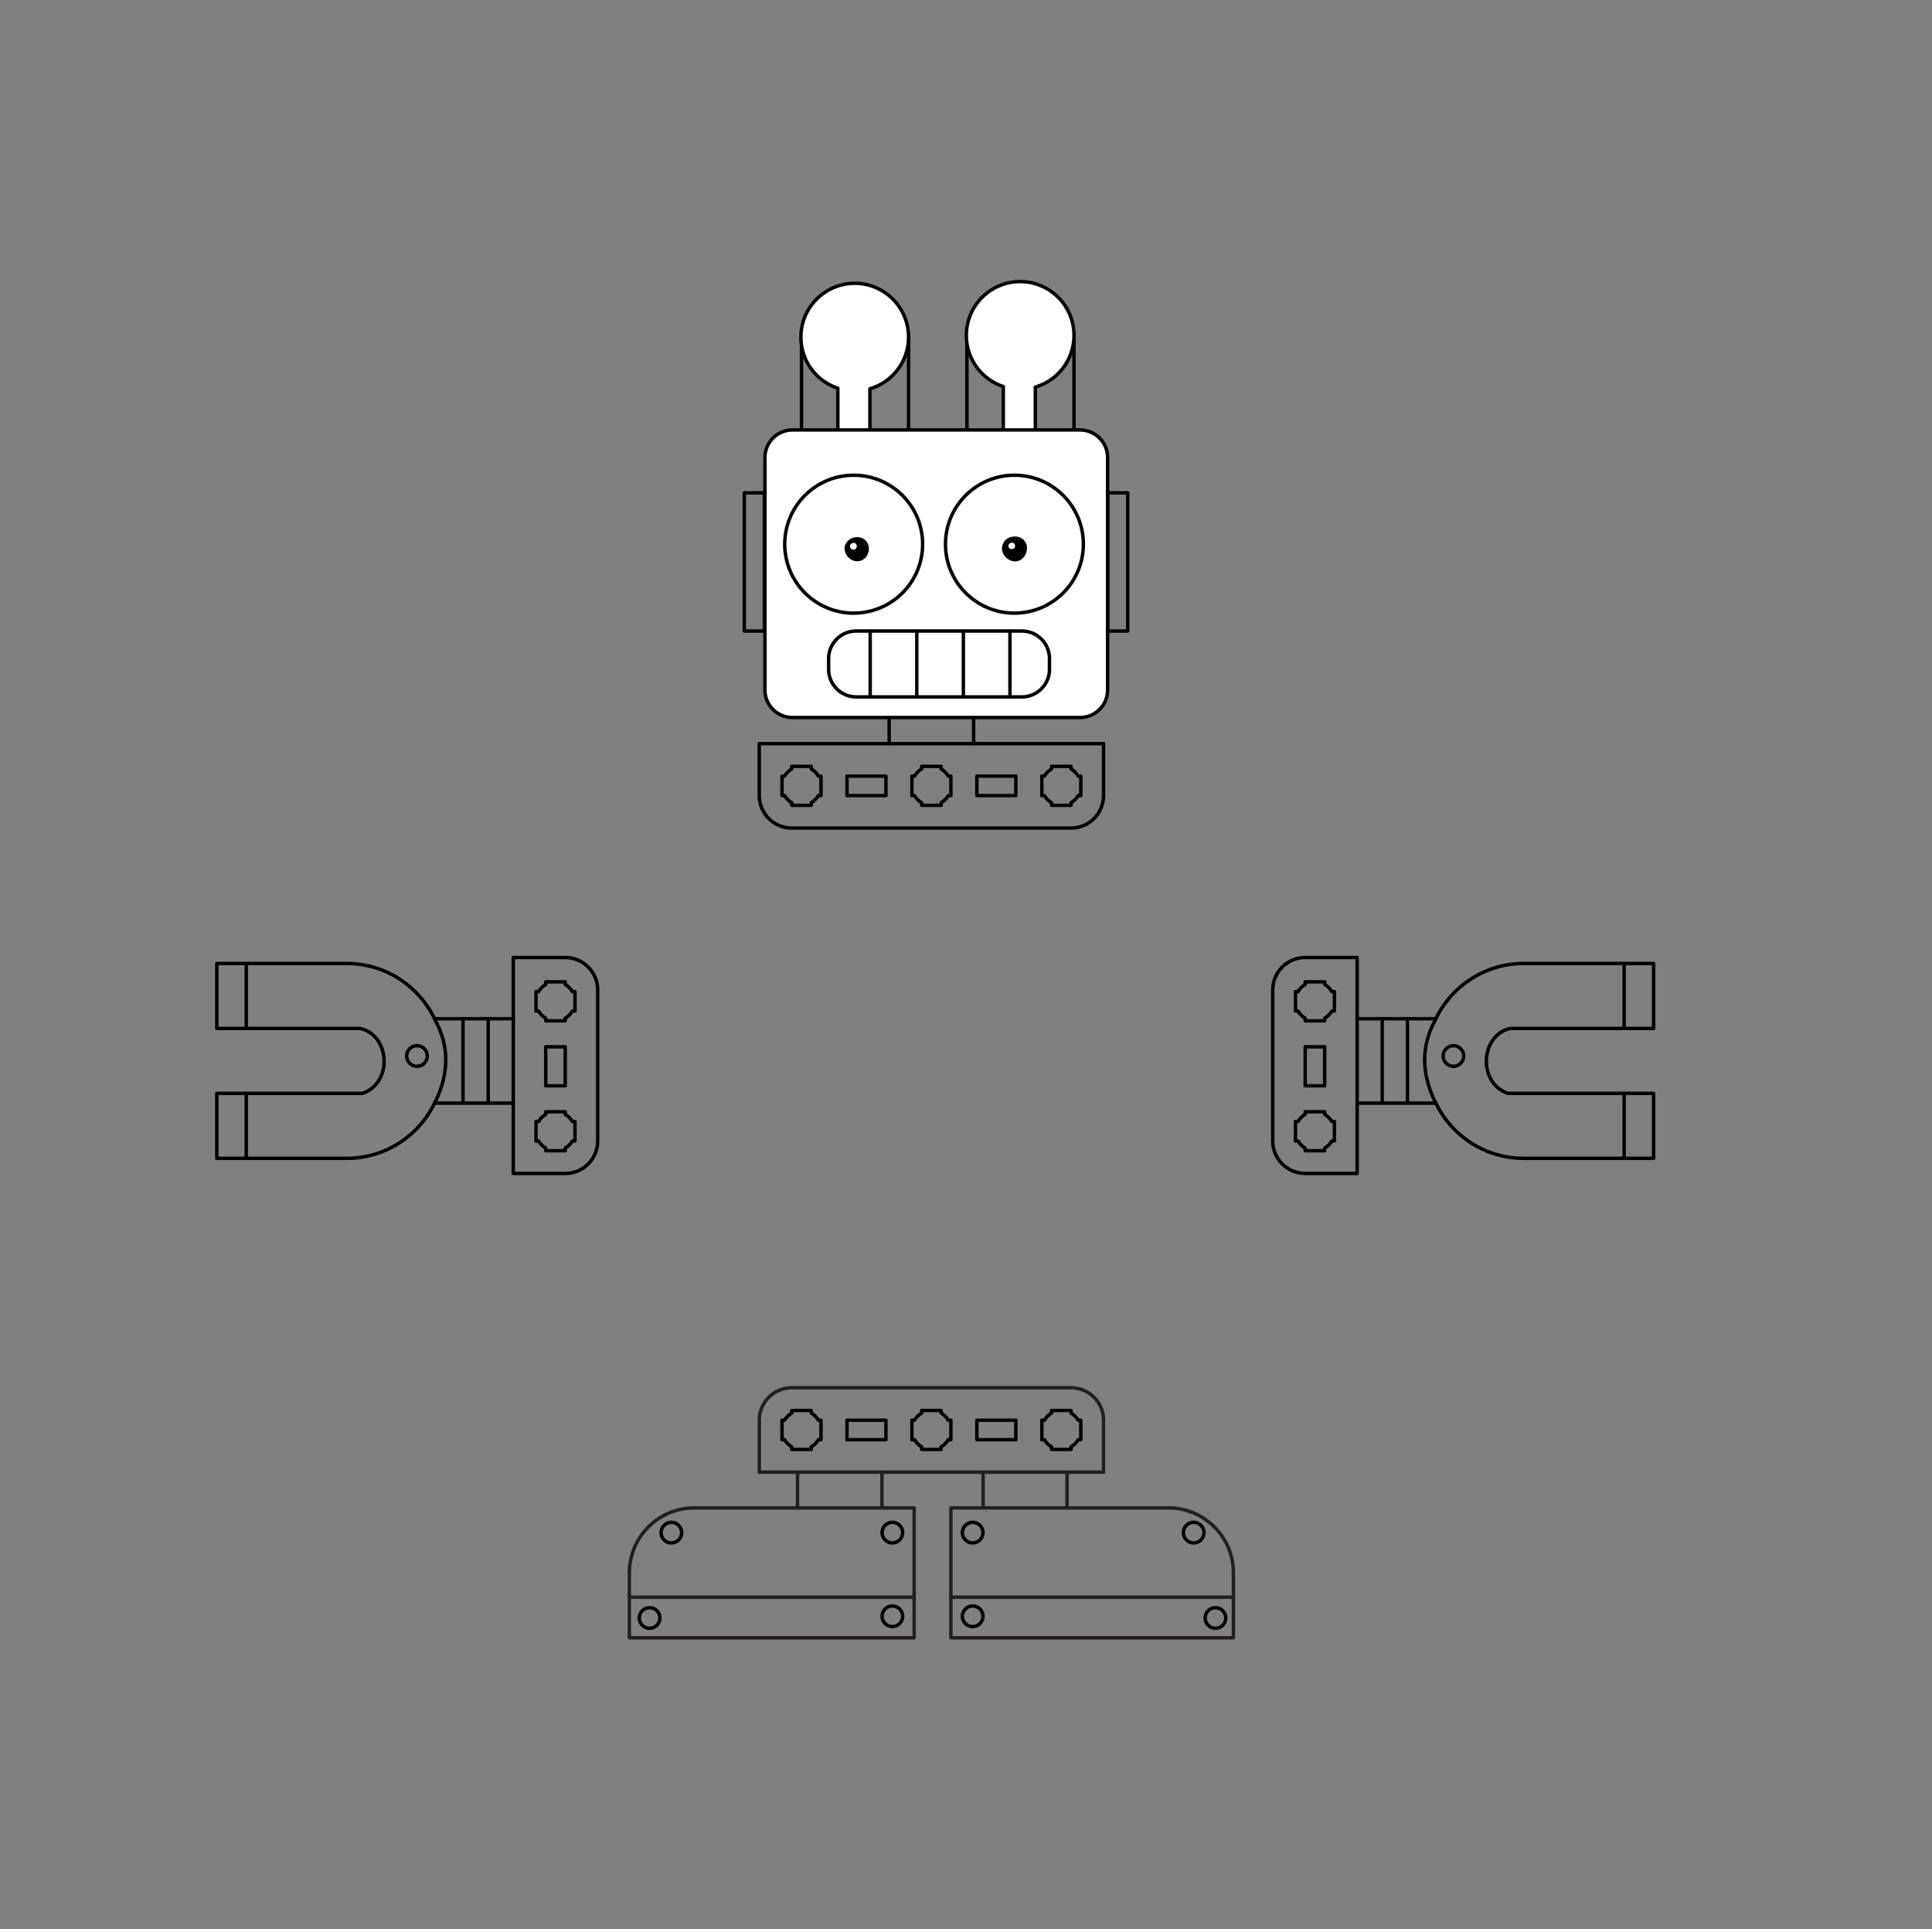 <?xml version="1.0" encoding="utf-8"?>
<!-- Generator: Adobe Illustrator 15.1.0, SVG Export Plug-In . SVG Version: 6.00 Build 0)  -->
<!DOCTYPE svg PUBLIC "-//W3C//DTD SVG 1.1//EN" "http://www.w3.org/Graphics/SVG/1.1/DTD/svg11.dtd">
<svg version="1.1" id="Layer_1" xmlns="http://www.w3.org/2000/svg" xmlns:xlink="http://www.w3.org/1999/xlink" x="0px" y="0px"
	 width="843.173px" height="841.89px" viewBox="0 0 843.173 841.89" enable-background="new 0 0 843.173 841.89"
	 xml:space="preserve">
<rect x="0" y="0" width="843.173" height="841.89" fill="#808080" stroke="none"/>
<g>
	<defs>
		<rect id="SVGID_1_" x="348.781" y="122.886" width="48.49" height="71.21"/>
	</defs>
	<clipPath id="SVGID_2_">
		<use xlink:href="#SVGID_1_"  overflow="visible"/>
	</clipPath>
	
		<rect x="349.794" y="146.013" clip-path="url(#SVGID_2_)" fill="none" stroke="#000000" stroke-width="1.5" stroke-linecap="round" stroke-linejoin="round" stroke-miterlimit="22.926" width="46.728" height="47.333"/>
	<path clip-path="url(#SVGID_2_)" fill="#FFFFFF" d="M396.521,147.136c0,10.68-7.12,19.69-16.87,22.54v19.3h-13.99v-19.53
		c-9.37-3.08-16.13-11.9-16.13-22.31c0-12.98,10.52-23.5,23.49-23.5C386.001,123.636,396.521,134.156,396.521,147.136"/>
	
		<path clip-path="url(#SVGID_2_)" fill="none" stroke="#010101" stroke-width="1.5" stroke-linecap="round" stroke-linejoin="round" stroke-miterlimit="22.926" d="
		M396.521,147.136c0,10.68-7.12,19.69-16.87,22.54v19.3h-13.99v-19.53c-9.37-3.08-16.13-11.9-16.13-22.31
		c0-12.98,10.52-23.5,23.49-23.5C386.001,123.636,396.521,134.156,396.521,147.136z"/>
</g>
<g>
	<defs>
		<rect id="SVGID_3_" x="420.979" y="122.136" width="48.488" height="71.21"/>
	</defs>
	<clipPath id="SVGID_4_">
		<use xlink:href="#SVGID_3_"  overflow="visible"/>
	</clipPath>
	
		<rect x="421.991" y="145.263" clip-path="url(#SVGID_4_)" fill="none" stroke="#000000" stroke-width="1.5" stroke-linecap="round" stroke-linejoin="round" stroke-miterlimit="22.926" width="46.728" height="47.333"/>
	<path clip-path="url(#SVGID_4_)" fill="#FFFFFF" d="M468.718,146.386c0,10.68-7.12,19.69-16.87,22.54v19.3h-13.989v-19.53
		c-9.37-3.08-16.129-11.9-16.129-22.31c0-12.98,10.519-23.5,23.488-23.5C458.199,122.886,468.718,133.406,468.718,146.386"/>
	
		<path clip-path="url(#SVGID_4_)" fill="none" stroke="#010101" stroke-width="1.5" stroke-linecap="round" stroke-linejoin="round" stroke-miterlimit="22.926" d="
		M468.718,146.386c0,10.68-7.12,19.69-16.87,22.54v19.3h-13.989v-19.53c-9.37-3.08-16.129-11.9-16.129-22.31
		c0-12.98,10.519-23.5,23.488-23.5C458.199,122.886,468.718,133.406,468.718,146.386z"/>
</g>
<path fill="#FFFFFF" d="M471.389,187.636h-125.56c-6.6,0-12,5.4-12,12v101.5c0,6.6,5.4,12,12,12h125.56c6.602,0,12-5.4,12-12v-101.5
	C483.389,193.036,477.99,187.636,471.389,187.636"/>
<path fill="none" stroke="#010101" stroke-width="1.5" stroke-linecap="round" stroke-linejoin="round" stroke-miterlimit="22.926" d="
	M471.389,187.636h-125.56c-6.6,0-12,5.4-12,12v101.5c0,6.6,5.4,12,12,12h125.56c6.602,0,12-5.4,12-12v-101.5
	C483.389,193.036,477.99,187.636,471.389,187.636z"/>
<path d="M373.194,238.851c-0.064,0-0.064,0.1,0,0.1S373.258,238.851,373.194,238.851"/>
<path fill="none" stroke="#010101" stroke-width="1.5" stroke-linecap="round" stroke-linejoin="round" stroke-miterlimit="22.926" d="
	M341.289,338.698h1.138c0.747-1.291,1.823-2.367,3.114-3.114v-1.138h4.252h4.252v1.138c1.291,0.747,2.367,1.823,3.114,3.114h1.138
	v4.252v4.252h-1.138c-0.747,1.291-1.823,2.367-3.114,3.114v1.138h-4.252h-4.252v-1.138c-1.291-0.747-2.367-1.823-3.114-3.114h-1.138
	v-4.252V338.698z"/>
<rect x="369.635" y="338.698" fill="none" stroke="#010101" stroke-width="1.5" stroke-linecap="round" stroke-linejoin="round" stroke-miterlimit="22.926" width="17.008" height="8.504"/>
<rect x="426.329" y="338.698" fill="none" stroke="#010101" stroke-width="1.5" stroke-linecap="round" stroke-linejoin="round" stroke-miterlimit="22.926" width="17.008" height="8.504"/>
<path fill="none" stroke="#010101" stroke-width="1.5" stroke-linecap="round" stroke-linejoin="round" stroke-miterlimit="22.926" d="
	M454.675,338.698h1.138c0.747-1.291,1.822-2.367,3.113-3.114v-1.138h4.253h4.253v1.138c1.289,0.747,2.365,1.823,3.113,3.114h1.139
	v4.252v4.252h-1.139c-0.748,1.291-1.824,2.367-3.113,3.114v1.138h-4.253h-4.253v-1.138c-1.291-0.747-2.366-1.823-3.113-3.114h-1.138
	v-4.252V338.698z"/>
<path fill="none" stroke="#010101" stroke-width="1.5" stroke-linecap="round" stroke-linejoin="round" stroke-miterlimit="22.926" d="
	M424.91,313.552v10.973h56.694v22.677c0,7.826-6.347,14.173-14.173,14.173H345.541c-7.826,0-14.173-6.347-14.173-14.173v-22.677
	h56.693v-10.973"/>
<path fill="none" stroke="#010101" stroke-width="1.5" stroke-linecap="round" stroke-linejoin="round" stroke-miterlimit="22.926" d="
	M397.982,338.698h1.138c0.747-1.291,1.823-2.367,3.114-3.114v-1.138h4.252h4.251v1.138c1.292,0.747,2.367,1.823,3.114,3.114h1.139
	v4.252v4.252h-1.139c-0.747,1.291-1.822,2.367-3.114,3.114v1.138h-4.251h-4.252v-1.138c-1.291-0.747-2.367-1.823-3.114-3.114h-1.138
	v-4.252V338.698z"/>
<g>
	<defs>
		<rect id="SVGID_5_" x="554.7" y="417.114" width="167.731" height="95.74"/>
	</defs>
	<clipPath id="SVGID_6_">
		<use xlink:href="#SVGID_5_"  overflow="visible"/>
	</clipPath>
	
		<path clip-path="url(#SVGID_6_)" fill="none" stroke="#000000" stroke-width="1.5" stroke-linecap="round" stroke-linejoin="round" stroke-miterlimit="22.926" d="
		M626.399,480.854c6.75,14.561,21.491,24.65,38.591,24.65h56.689l0.002-28.344h-63.605c-13.291-4.6-12.057-25.359,1-28.347h62.605
		l-0.002-28.35H664.99c-17.1,0-31.841,10.1-38.591,24.65"/>
	
		<path clip-path="url(#SVGID_6_)" fill="none" stroke="#010101" stroke-width="1.5" stroke-linecap="round" stroke-linejoin="round" stroke-miterlimit="22.926" d="
		M582.375,497.932h-1.139c-0.746,1.291-1.823,2.367-3.113,3.114v1.138h-4.252h-4.252v-1.138c-1.291-0.747-2.367-1.823-3.115-3.114
		h-1.138v-4.252v-4.252h1.138c0.748-1.291,1.824-2.367,3.115-3.114v-1.138h4.252h4.252v1.138c1.29,0.747,2.367,1.823,3.113,3.114
		h1.139v4.252V497.932z"/>
	
		<rect x="569.619" y="456.83" clip-path="url(#SVGID_6_)" fill="none" stroke="#010101" stroke-width="1.5" stroke-linecap="round" stroke-linejoin="round" stroke-miterlimit="22.926" width="8.504" height="17.008"/>
	
		<path clip-path="url(#SVGID_6_)" fill="none" stroke="#010101" stroke-width="1.5" stroke-linecap="round" stroke-linejoin="round" stroke-miterlimit="22.926" d="
		M582.375,441.239h-1.139c-0.746,1.291-1.823,2.366-3.113,3.113v1.139h-4.252h-4.252v-1.139c-1.291-0.747-2.367-1.822-3.115-3.113
		h-1.138v-4.252v-4.252h1.138c0.748-1.291,1.824-2.367,3.115-3.114v-1.139h4.252h4.252v1.139c1.29,0.747,2.367,1.823,3.113,3.114
		h1.139v4.252V441.239z"/>
	
		<path clip-path="url(#SVGID_6_)" fill="none" stroke="#000000" stroke-width="1.5" stroke-linecap="round" stroke-linejoin="round" stroke-miterlimit="22.926" d="
		M626.236,480.677c-6.166-12.832-5.789-24.534,0-35.186"/>
	
		<line clip-path="url(#SVGID_6_)" fill="none" stroke="#000000" stroke-width="1.5" stroke-linecap="round" stroke-linejoin="round" stroke-miterlimit="22.926" x1="603.236" y1="480.749" x2="603.236" y2="445.49"/>
	
		<line clip-path="url(#SVGID_6_)" fill="none" stroke="#000000" stroke-width="1.5" stroke-linecap="round" stroke-linejoin="round" stroke-miterlimit="22.926" x1="614.236" y1="480.749" x2="614.236" y2="445.49"/>
	
		<path clip-path="url(#SVGID_6_)" fill="none" stroke="#000000" stroke-width="1.5" stroke-linecap="round" stroke-linejoin="round" stroke-miterlimit="22.926" d="
		M626.399,481.414h-34.1v30.689h-22.679c-7.83,0-14.171-6.35-14.171-14.17v-65.89c0-7.83,6.341-14.18,14.171-14.18H592.3v26.7h34.1"
		/>
	
		<line clip-path="url(#SVGID_6_)" fill="none" stroke="#000000" stroke-width="1.5" stroke-linecap="round" stroke-linejoin="round" stroke-miterlimit="22.926" x1="592.3" y1="481.414" x2="592.3" y2="443.828"/>
	<g clip-path="url(#SVGID_6_)">
		<defs>
			<rect id="SVGID_7_" x="629.067" y="455.587" width="10.5" height="10.5"/>
		</defs>
		<clipPath id="SVGID_8_">
			<use xlink:href="#SVGID_7_"  overflow="visible"/>
		</clipPath>
		
			<circle clip-path="url(#SVGID_8_)" fill="none" stroke="#010101" stroke-width="1.5" stroke-linecap="round" stroke-linejoin="round" stroke-miterlimit="22.926" cx="634.317" cy="460.837" r="4.5"/>
	</g>
	
		<line clip-path="url(#SVGID_6_)" fill="none" stroke="#010101" stroke-width="1.5" stroke-linecap="round" stroke-linejoin="round" stroke-miterlimit="22.926" x1="708.816" y1="448.813" x2="708.816" y2="420.464"/>
	
		<line clip-path="url(#SVGID_6_)" fill="none" stroke="#010101" stroke-width="1.5" stroke-linecap="round" stroke-linejoin="round" stroke-miterlimit="22.926" x1="708.816" y1="477.16" x2="708.816" y2="505.504"/>
</g>
<g>
	<defs>
		<rect id="SVGID_9_" x="93.87" y="417.114" width="167.732" height="95.74"/>
	</defs>
	<clipPath id="SVGID_10_">
		<use xlink:href="#SVGID_9_"  overflow="visible"/>
	</clipPath>
	
		<path clip-path="url(#SVGID_10_)" fill="none" stroke="#000000" stroke-width="1.5" stroke-linecap="round" stroke-linejoin="round" stroke-miterlimit="22.926" d="
		M189.902,480.854c-6.75,14.56-21.49,24.649-38.59,24.649h-56.69L94.62,477.16h63.605c13.292-4.6,12.057-25.359-1-28.346H94.62
		l0.002-28.351h56.69c17.1,0,31.84,10.101,38.59,24.65"/>
	
		<path clip-path="url(#SVGID_10_)" fill="none" stroke="#010101" stroke-width="1.5" stroke-linecap="round" stroke-linejoin="round" stroke-miterlimit="22.926" d="
		M233.927,497.932h1.138c0.747,1.291,1.823,2.367,3.114,3.114v1.138h4.252h4.252v-1.138c1.291-0.747,2.367-1.823,3.114-3.114h1.138
		v-4.252v-4.252h-1.138c-0.747-1.291-1.823-2.367-3.114-3.113v-1.139h-4.252h-4.252v1.139c-1.291,0.746-2.367,1.822-3.114,3.113
		h-1.138v4.252V497.932z"/>
	
		<rect x="238.179" y="456.83" clip-path="url(#SVGID_10_)" fill="none" stroke="#010101" stroke-width="1.5" stroke-linecap="round" stroke-linejoin="round" stroke-miterlimit="22.926" width="8.504" height="17.008"/>
	
		<path clip-path="url(#SVGID_10_)" fill="none" stroke="#010101" stroke-width="1.5" stroke-linecap="round" stroke-linejoin="round" stroke-miterlimit="22.926" d="
		M233.927,441.239h1.138c0.747,1.291,1.823,2.367,3.114,3.114v1.138h4.252h4.252v-1.138c1.291-0.747,2.367-1.823,3.114-3.114h1.138
		v-4.252v-4.252h-1.138c-0.747-1.291-1.823-2.367-3.114-3.114v-1.138h-4.252h-4.252v1.138c-1.291,0.747-2.367,1.823-3.114,3.114
		h-1.138v4.252V441.239z"/>
	
		<path clip-path="url(#SVGID_10_)" fill="none" stroke="#000000" stroke-width="1.5" stroke-linecap="round" stroke-linejoin="round" stroke-miterlimit="22.926" d="
		M190.066,480.677c6.166-12.832,5.789-24.534,0-35.186"/>
	
		<line clip-path="url(#SVGID_10_)" fill="none" stroke="#000000" stroke-width="1.5" stroke-linecap="round" stroke-linejoin="round" stroke-miterlimit="22.926" x1="213.066" y1="480.749" x2="213.066" y2="445.49"/>
	
		<line clip-path="url(#SVGID_10_)" fill="none" stroke="#000000" stroke-width="1.5" stroke-linecap="round" stroke-linejoin="round" stroke-miterlimit="22.926" x1="202.066" y1="480.749" x2="202.066" y2="445.49"/>
	
		<path clip-path="url(#SVGID_10_)" fill="none" stroke="#000000" stroke-width="1.5" stroke-linecap="round" stroke-linejoin="round" stroke-miterlimit="22.926" d="
		M189.902,481.414h34.1v30.69h22.68c7.83,0,14.17-6.351,14.17-14.171v-65.89c0-7.83-6.34-14.18-14.17-14.18h-22.68v26.7h-34.1"/>
	
		<line clip-path="url(#SVGID_10_)" fill="none" stroke="#000000" stroke-width="1.5" stroke-linecap="round" stroke-linejoin="round" stroke-miterlimit="22.926" x1="224.002" y1="481.414" x2="224.002" y2="443.828"/>
	<g clip-path="url(#SVGID_10_)">
		<defs>
			<rect id="SVGID_11_" x="176.734" y="455.587" width="10.5" height="10.5"/>
		</defs>
		<clipPath id="SVGID_12_">
			<use xlink:href="#SVGID_11_"  overflow="visible"/>
		</clipPath>
		
			<circle clip-path="url(#SVGID_12_)" fill="none" stroke="#010101" stroke-width="1.5" stroke-linecap="round" stroke-linejoin="round" stroke-miterlimit="22.926" cx="181.985" cy="460.837" r="4.5"/>
	</g>
	
		<line clip-path="url(#SVGID_10_)" fill="none" stroke="#010101" stroke-width="1.5" stroke-linecap="round" stroke-linejoin="round" stroke-miterlimit="22.926" x1="107.485" y1="448.813" x2="107.485" y2="420.464"/>
	
		<line clip-path="url(#SVGID_10_)" fill="none" stroke="#010101" stroke-width="1.5" stroke-linecap="round" stroke-linejoin="round" stroke-miterlimit="22.926" x1="107.485" y1="477.16" x2="107.485" y2="505.504"/>
</g>
<path fill="none" stroke="#010101" stroke-width="1.5" stroke-linecap="round" stroke-linejoin="round" stroke-miterlimit="22.926" d="
	M471.682,628.296h-1.137c-0.748,1.291-1.824,2.367-3.115,3.114v1.138h-4.251h-4.253v-1.138c-1.289-0.747-2.367-1.823-3.113-3.114
	h-1.138v-4.252v-4.252h1.138c0.746-1.29,1.824-2.367,3.113-3.114v-1.138h4.253h4.251v1.138c1.291,0.747,2.367,1.824,3.115,3.114
	h1.137v4.252V628.296z"/>
<rect x="426.329" y="619.792" fill="none" stroke="#010101" stroke-width="1.5" stroke-linecap="round" stroke-linejoin="round" stroke-miterlimit="22.926" width="17.008" height="8.504"/>
<rect x="369.635" y="619.792" fill="none" stroke="#010101" stroke-width="1.5" stroke-linecap="round" stroke-linejoin="round" stroke-miterlimit="22.926" width="17.008" height="8.504"/>
<path fill="none" stroke="#010101" stroke-width="1.5" stroke-linecap="round" stroke-linejoin="round" stroke-miterlimit="22.926" d="
	M358.297,628.296h-1.138c-0.747,1.291-1.823,2.367-3.114,3.114v1.138h-4.252h-4.252v-1.138c-1.29-0.747-2.367-1.823-3.114-3.114
	h-1.138v-4.252v-4.252h1.138c0.747-1.29,1.824-2.367,3.114-3.114v-1.138h4.252h4.252v1.138c1.291,0.747,2.367,1.824,3.114,3.114
	h1.138v4.252V628.296z"/>
<path fill="none" stroke="#010101" stroke-width="1.5" stroke-linecap="round" stroke-linejoin="round" stroke-miterlimit="22.926" d="
	M414.99,628.296h-1.139c-0.747,1.291-1.822,2.367-3.114,3.114v1.138h-4.252h-4.252v-1.138c-1.29-0.747-2.367-1.823-3.114-3.114
	h-1.138v-4.252v-4.252h1.138c0.747-1.29,1.824-2.367,3.114-3.114v-1.138h4.252h4.252v1.138c1.292,0.747,2.367,1.824,3.114,3.114
	h1.139v4.252V628.296z"/>
<path fill="none" stroke="#231F20" stroke-width="1.5" stroke-linecap="round" stroke-linejoin="round" stroke-miterlimit="22.926" d="
	M509.95,658.056h-44.259v-15.59h15.909v-22.67c0-7.83-6.339-14.18-14.169-14.18H345.541c-7.83,0-14.17,6.35-14.17,14.18v22.67h16.69
	v14.18c0,0.471,0.02,0.95,0.07,1.41h-45.11c-15.65,0-28.35,12.7-28.35,28.35v28.351h124.28v-56.7h-14.11
	c0.05-0.46,0.07-0.939,0.07-1.41v-14.18h44.14v15.59h-14.06v56.7h123.31v-28.351C538.301,670.756,525.601,658.056,509.95,658.056z"
	/>
<path fill="none" stroke="#010101" stroke-width="1.5" stroke-linecap="round" stroke-linejoin="round" stroke-miterlimit="22.926" d="
	M446.021,275.386h-72.397c-6.6,0-12,5.4-12,12v4.75c0,6.6,5.4,12,12,12h72.397c6.601,0,12-5.4,12-12v-4.75
	C458.021,280.786,452.621,275.386,446.021,275.386z"/>
<line fill="none" stroke="#010101" stroke-width="1.5" stroke-linecap="round" stroke-linejoin="round" stroke-miterlimit="22.926" x1="379.771" y1="304.136" x2="379.771" y2="275.386"/>
<line fill="none" stroke="#010101" stroke-width="1.5" stroke-linecap="round" stroke-linejoin="round" stroke-miterlimit="22.926" x1="400.104" y1="304.136" x2="400.104" y2="275.386"/>
<line fill="none" stroke="#010101" stroke-width="1.5" stroke-linecap="round" stroke-linejoin="round" stroke-miterlimit="22.926" x1="420.438" y1="304.136" x2="420.438" y2="275.386"/>
<line fill="none" stroke="#010101" stroke-width="1.5" stroke-linecap="round" stroke-linejoin="round" stroke-miterlimit="22.926" x1="440.771" y1="304.136" x2="440.771" y2="275.386"/>
<circle fill="none" stroke="#010101" stroke-width="1.5" stroke-linecap="round" stroke-linejoin="round" stroke-miterlimit="22.926" cx="372.567" cy="237.479" r="30.094"/>
<circle fill="none" stroke="#010101" stroke-width="1.5" stroke-linecap="round" stroke-linejoin="round" stroke-miterlimit="22.926" cx="442.719" cy="237.479" r="30.094"/>
<line fill="none" stroke="#231F20" stroke-width="1.5" stroke-linecap="round" stroke-linejoin="round" stroke-miterlimit="22.926" x1="348.131" y1="658.056" x2="384.841" y2="658.056"/>
<line fill="none" stroke="#231F20" stroke-width="1.5" stroke-linecap="round" stroke-linejoin="round" stroke-miterlimit="22.926" x1="348.061" y1="642.466" x2="384.911" y2="642.466"/>
<line fill="none" stroke="#231F20" stroke-width="1.5" stroke-linecap="round" stroke-linejoin="round" stroke-miterlimit="22.926" x1="429.051" y1="658.056" x2="465.691" y2="658.056"/>
<line fill="none" stroke="#231F20" stroke-width="1.5" stroke-linecap="round" stroke-linejoin="round" stroke-miterlimit="22.926" x1="429.051" y1="642.466" x2="465.691" y2="642.466"/>
<line fill="none" stroke="#010101" stroke-width="1.5" stroke-linecap="round" stroke-linejoin="round" stroke-miterlimit="22.926" x1="388.061" y1="324.525" x2="424.91" y2="324.525"/>
<g>
	<defs>
		<rect id="SVGID_13_" x="384.204" y="663.596" width="10.5" height="10.5"/>
	</defs>
	<clipPath id="SVGID_14_">
		<use xlink:href="#SVGID_13_"  overflow="visible"/>
	</clipPath>
	
		<circle clip-path="url(#SVGID_14_)" fill="none" stroke="#010101" stroke-width="1.5" stroke-linecap="round" stroke-linejoin="round" stroke-miterlimit="22.926" cx="389.454" cy="668.846" r="4.5"/>
</g>
<g>
	<defs>
		<rect id="SVGID_15_" x="384.204" y="700.096" width="10.5" height="10.5"/>
	</defs>
	<clipPath id="SVGID_16_">
		<use xlink:href="#SVGID_15_"  overflow="visible"/>
	</clipPath>
	
		<circle clip-path="url(#SVGID_16_)" fill="none" stroke="#010101" stroke-width="1.5" stroke-linecap="round" stroke-linejoin="round" stroke-miterlimit="22.926" cx="389.454" cy="705.346" r="4.5"/>
</g>
<g>
	<defs>
		<rect id="SVGID_17_" x="278.25" y="700.846" width="10.5" height="10.5"/>
	</defs>
	<clipPath id="SVGID_18_">
		<use xlink:href="#SVGID_17_"  overflow="visible"/>
	</clipPath>
	
		<circle clip-path="url(#SVGID_18_)" fill="none" stroke="#010101" stroke-width="1.5" stroke-linecap="round" stroke-linejoin="round" stroke-miterlimit="22.926" cx="283.5" cy="706.096" r="4.5"/>
</g>
<g>
	<defs>
		<rect id="SVGID_19_" x="287.752" y="663.596" width="10.5" height="10.5"/>
	</defs>
	<clipPath id="SVGID_20_">
		<use xlink:href="#SVGID_19_"  overflow="visible"/>
	</clipPath>
	
		<circle clip-path="url(#SVGID_20_)" fill="none" stroke="#010101" stroke-width="1.5" stroke-linecap="round" stroke-linejoin="round" stroke-miterlimit="22.926" cx="293.002" cy="668.846" r="4.5"/>
</g>
<g>
	<defs>
		<rect id="SVGID_21_" x="419.25" y="663.596" width="10.5" height="10.5"/>
	</defs>
	<clipPath id="SVGID_22_">
		<use xlink:href="#SVGID_21_"  overflow="visible"/>
	</clipPath>
	
		<circle clip-path="url(#SVGID_22_)" fill="none" stroke="#010101" stroke-width="1.5" stroke-linecap="round" stroke-linejoin="round" stroke-miterlimit="22.926" cx="424.5" cy="668.846" r="4.5"/>
</g>
<g>
	<defs>
		<rect id="SVGID_23_" x="419.25" y="700.096" width="10.5" height="10.5"/>
	</defs>
	<clipPath id="SVGID_24_">
		<use xlink:href="#SVGID_23_"  overflow="visible"/>
	</clipPath>
	
		<circle clip-path="url(#SVGID_24_)" fill="none" stroke="#010101" stroke-width="1.5" stroke-linecap="round" stroke-linejoin="round" stroke-miterlimit="22.926" cx="424.5" cy="705.346" r="4.5"/>
</g>
<g>
	<defs>
		<rect id="SVGID_25_" x="525.204" y="700.846" width="10.5" height="10.5"/>
	</defs>
	<clipPath id="SVGID_26_">
		<use xlink:href="#SVGID_25_"  overflow="visible"/>
	</clipPath>
	
		<circle clip-path="url(#SVGID_26_)" fill="none" stroke="#010101" stroke-width="1.5" stroke-linecap="round" stroke-linejoin="round" stroke-miterlimit="22.926" cx="530.454" cy="706.096" r="4.5"/>
</g>
<g>
	<defs>
		<rect id="SVGID_27_" x="515.703" y="663.596" width="10.5" height="10.5"/>
	</defs>
	<clipPath id="SVGID_28_">
		<use xlink:href="#SVGID_27_"  overflow="visible"/>
	</clipPath>
	
		<circle clip-path="url(#SVGID_28_)" fill="none" stroke="#010101" stroke-width="1.5" stroke-linecap="round" stroke-linejoin="round" stroke-miterlimit="22.926" cx="520.953" cy="668.846" r="4.5"/>
</g>
<line fill="none" stroke="#231F20" stroke-width="1.5" stroke-linecap="round" stroke-linejoin="round" stroke-miterlimit="22.926" x1="274.58" y1="697.013" x2="398.952" y2="697.013"/>
<line fill="none" stroke="#231F20" stroke-width="1.5" stroke-linecap="round" stroke-linejoin="round" stroke-miterlimit="22.926" x1="414.991" y1="697.013" x2="538.2" y2="697.013"/>
<rect x="483.389" y="215.08" fill="none" stroke="#010101" stroke-width="1.5" stroke-linecap="round" stroke-linejoin="round" stroke-miterlimit="22.926" width="8.785" height="60.306"/>
<rect x="324.835" y="215.08" fill="none" stroke="#010101" stroke-width="1.5" stroke-linecap="round" stroke-linejoin="round" stroke-miterlimit="22.926" width="8.784" height="60.306"/>
<path d="M447.402,241.035c-0.525,1.557-1.706,2.894-3.307,3.319c-3.491,0.928-7.396-2.906-6.052-6.474
	c1.09-3.656,6.522-4.341,8.739-1.487C447.797,237.7,447.926,239.478,447.402,241.035"/>
<path fill="none" stroke="#000000" stroke-miterlimit="10" d="M447.402,241.035c-0.525,1.557-1.706,2.894-3.307,3.319
	c-3.491,0.928-7.396-2.906-6.052-6.474c1.09-3.656,6.522-4.341,8.739-1.487C447.797,237.7,447.926,239.478,447.402,241.035z"/>
<path fill="#FFFFFF" d="M440.662,237.141c0.492-0.37,1.192-0.478,1.718-0.127c0.726,0.483,0.823,1.581,0.229,2.207
	c-0.46,0.484-1.269,0.588-1.837,0.237c-0.377-0.234-0.622-0.654-0.676-1.091C440.033,237.865,440.262,237.442,440.662,237.141"/>
<path d="M376.732,243.576c-2.985,2.139-6.979,0.028-7.571-3.463c-0.769-4.525,5.567-7.035,8.476-3.66
	C379.39,238.489,378.933,241.998,376.732,243.576"/>
<path fill="none" stroke="#000000" stroke-miterlimit="10" d="M376.732,243.576c-2.985,2.139-6.979,0.028-7.571-3.463
	c-0.769-4.525,5.567-7.035,8.476-3.66C379.39,238.489,378.933,241.998,376.732,243.576z"/>
<path fill="#FFFFFF" d="M373.874,237.913c-0.186-0.671-0.88-1.178-1.798-0.926c-1.854,0.509-1.219,3.236,0.708,2.865
	C373.66,239.682,374.085,238.677,373.874,237.913"/>
<rect x="-13.436" y="0" fill="none" width="843.173" height="841.89"/>
</svg>
